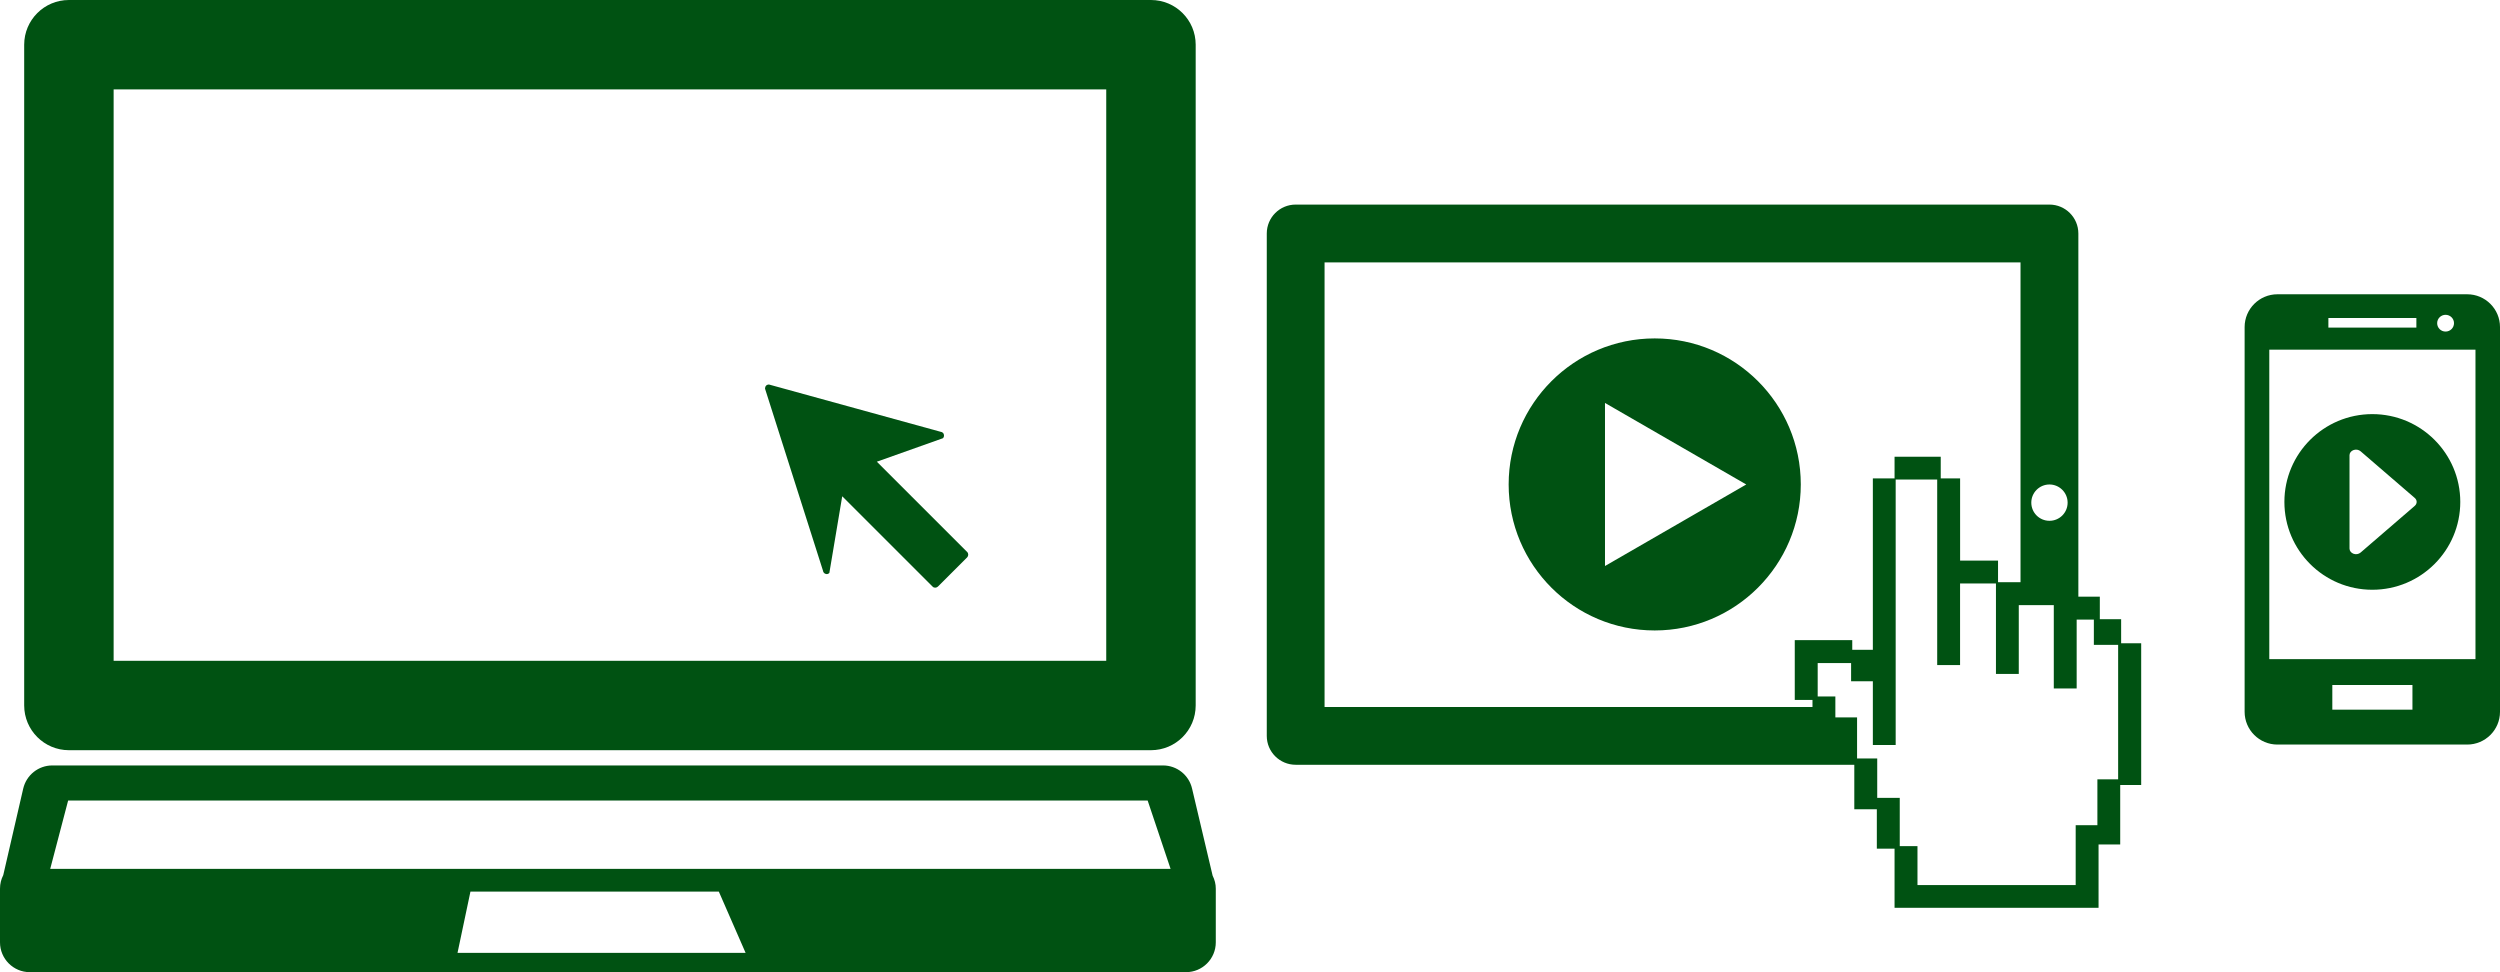 <?xml version="1.0" encoding="UTF-8" standalone="no"?>
<!-- Created with Inkscape (http://www.inkscape.org/) -->

<svg
   xmlns:dc="http://purl.org/dc/elements/1.1/"
   xmlns:cc="http://creativecommons.org/ns#"
   xmlns:rdf="http://www.w3.org/1999/02/22-rdf-syntax-ns#"
   xmlns:svg="http://www.w3.org/2000/svg"
   xmlns="http://www.w3.org/2000/svg"
   xmlns:sodipodi="http://sodipodi.sourceforge.net/DTD/sodipodi-0.dtd"
   xmlns:inkscape="http://www.inkscape.org/namespaces/inkscape"
   width="51.483"
   height="20.02"
   id="svg2"
   version="1.1"
   inkscape:version="0.48.3.1 r9886"
   sodipodi:docname="any_device.svg">
  <defs
     id="defs4" />
  <sodipodi:namedview
     id="base"
     pagecolor="#ffffff"
     bordercolor="#666666"
     borderopacity="1.0"
     inkscape:pageopacity="0.0"
     inkscape:pageshadow="2"
     inkscape:zoom="7.9195959"
     inkscape:cx="-5.4807892"
     inkscape:cy="10.989895"
     inkscape:document-units="px"
     inkscape:current-layer="layer1"
     showgrid="false"
     fit-margin-top="0"
     fit-margin-left="0"
     fit-margin-right="0"
     fit-margin-bottom="0"
     inkscape:window-width="1366"
     inkscape:window-height="719"
     inkscape:window-x="0"
     inkscape:window-y="24"
     inkscape:window-maximized="1" />
  <g
     inkscape:label="Layer 1"
     inkscape:groupmode="layer"
     id="layer1"
     transform="translate(-691.651,-392.327)">
    <g
       id="g2986"
       transform="translate(691.17,389.339)"
       style="fill:#005212;fill-opacity:1">
      <path
         id="path2988"
         d="m 1.9,18.437 h 22.283 c 0.509,0 0.921,-0.412 0.921,-0.921 V 3.909 C 25.104,3.4 24.692,2.988 24.183,2.988 H 1.9 C 1.392,2.988 0.979,3.4 0.979,3.909 v 13.606 c 0,0.509 0.413,0.922 0.921,0.922 z M 2.821,4.829 H 23.262 V 16.596 H 2.821 V 4.829 z"
         inkscape:connector-curvature="0"
         style="fill:#005212;fill-opacity:1" />
      <path
         id="path2990"
         d="M 25.453,21.021 25.029,19.225 C 24.964,18.948 24.716,18.751 24.432,18.751 H 1.558 c -0.286,0 -0.534,0.198 -0.599,0.477 L 0.548,21.01 c -0.043,0.083 -0.067,0.179 -0.067,0.279 v 1.105 c 0,0.338 0.275,0.614 0.613,0.614 h 23.81 c 0.34,0 0.614,-0.276 0.614,-0.614 V 21.29 c 10e-4,-0.096 -0.024,-0.187 -0.065,-0.269 z m -15.55,1.589 0.266,-1.261 h 5.115 l 0.551,1.261 H 9.903 z M 1.515,20.881 1.884,19.474 h 22.231 l 0.472,1.407 H 1.515 z"
         inkscape:connector-curvature="0"
         style="fill:#005212;fill-opacity:1" />
      <path
         id="path2992"
         d="M 18.538,12.496 19.9,12.012 c 0.02,-0.022 0.027,-0.052 0.016,-0.083 -0.004,-0.01 -0.009,-0.02 -0.016,-0.027 -0.013,-0.013 -0.032,-0.02 -0.048,-0.022 l -3.533,-0.973 c -0.024,-10e-4 -0.044,0.006 -0.061,0.022 -0.015,0.016 -0.023,0.04 -0.023,0.062 l 1.194,3.75 c 0.004,0.03 0.023,0.055 0.051,0.064 0.028,0.012 0.057,0.004 0.08,-0.018 l 0.265,-1.579 1.861,1.86 c 0.028,0.03 0.076,0.03 0.109,0 l 0.604,-0.603 c 0.028,-0.03 0.028,-0.08 0,-0.109 l -1.861,-1.86 z"
         inkscape:connector-curvature="0"
         style="fill:#005212;fill-opacity:1" />
    </g>
    <path
       id="path3005"
       d="m 740.505,404.472 c 1,0 1.811,-0.81 1.811,-1.809 0,-0.998 -0.811,-1.808 -1.811,-1.808 -1,0 -1.811,0.81 -1.811,1.808 0,0.999 0.81,1.809 1.811,1.809 z m -0.47,-2.771 c 0,-0.046 0.032,-0.088 0.083,-0.106 0.049,-0.018 0.107,-0.008 0.145,0.025 l 1.115,0.961 c 0.053,0.045 0.053,0.118 0,0.164 l -1.115,0.961 c -0.038,0.033 -0.096,0.043 -0.145,0.025 -0.05,-0.018 -0.082,-0.06 -0.083,-0.106 v -1.924 z m 2.423,-3.314 h -3.907 c -0.373,0 -0.676,0.303 -0.676,0.675 v 7.923 c 0,0.373 0.303,0.675 0.676,0.675 h 3.907 c 0.373,0 0.676,-0.302 0.676,-0.675 v -7.923 c 3.6e-4,-0.372 -0.302,-0.675 -0.676,-0.675 z m -0.445,0.423 c 0.096,0 0.174,0.077 0.174,0.172 0,0.096 -0.078,0.173 -0.174,0.173 -0.096,0 -0.173,-0.077 -0.173,-0.173 0,-0.095 0.078,-0.172 0.173,-0.172 z m -2.413,0.066 h 1.812 v 0.198 h -1.812 v -0.198 z m 1.731,8.065 h -1.65 v -0.507 h 1.65 v 0.507 z m 1.298,-1.04 0,0 h -4.246 v -6.373 h 4.246 v 6.373 z"
       inkscape:connector-curvature="0"
       style="fill:#005212;fill-opacity:1" />
    <path
       id="path3015"
       d="m 735.332,405.575 v -0.497 h -0.439 v -0.464 h -0.442 v -7.479 c 0,-0.329 -0.268,-0.595 -0.595,-0.595 h -15.523 c -0.329,0 -0.595,0.267 -0.595,0.595 v 10.347 c 0,0.329 0.268,0.594 0.595,0.594 h 11.504 v 0.917 h 0.464 v 0.811 h 0.365 v 0.747 0.429 0.041 h 4.201 v -0.36 -0.108 -0.836 h 0.446 v -1.225 h 0.432 v -2.918 h -0.413 l 0,0 z m -1.476,-3.271 c 0.205,0 0.374,0.167 0.374,0.374 0,0.207 -0.167,0.374 -0.374,0.374 -0.207,0 -0.374,-0.167 -0.374,-0.374 0,-0.207 0.168,-0.374 0.374,-0.374 z m -4.881,4.583 h -10.047 v -9.156 h 14.332 v 6.586 h -0.034 -0.068 -0.361 v -0.446 h -0.781 v -1.692 h -0.399 v -0.446 h -0.951 v 0.446 h -0.447 v 3.53 h -0.424 v -0.2 h -0.712 -0.438 -0.034 v 1.232 h 0.365 v 0.146 l 0,0 z m 6.298,1.489 h -0.43 v 0.944 h -0.447 v 1.234 h -3.258 v -0.802 h -0.365 v -0.995 h -0.464 v -0.679 -0.132 h -0.415 v -0.464 -0.381 h -0.447 v -0.213 -0.218 h -0.364 v -0.689 h 0.688 v 0.375 h 0.448 v 0.531 0.594 0.188 h 0.47 v -0.188 -0.594 -4.685 h 0.855 v 3.821 h 0.471 v -1.681 h 0.739 v 1.864 h 0.47 v -1.417 h 0.034 0.595 0.092 v 1.715 h 0.471 v -1.417 h 0.032 0.322 v 0.52 h 0.5 v 2.769 h 0.001 z m -9.546,-9.08 c -1.661,0 -3.008,1.347 -3.008,3.007 0,1.661 1.347,3.007 3.008,3.007 1.66,0 3.008,-1.347 3.008,-3.007 0,-1.66 -1.346,-3.007 -3.008,-3.007 z m -1.024,4.688 v -3.359 l 2.909,1.679 -2.909,1.679 z"
       inkscape:connector-curvature="0"
       style="fill:#005212;fill-opacity:1" />
  </g>
</svg>
